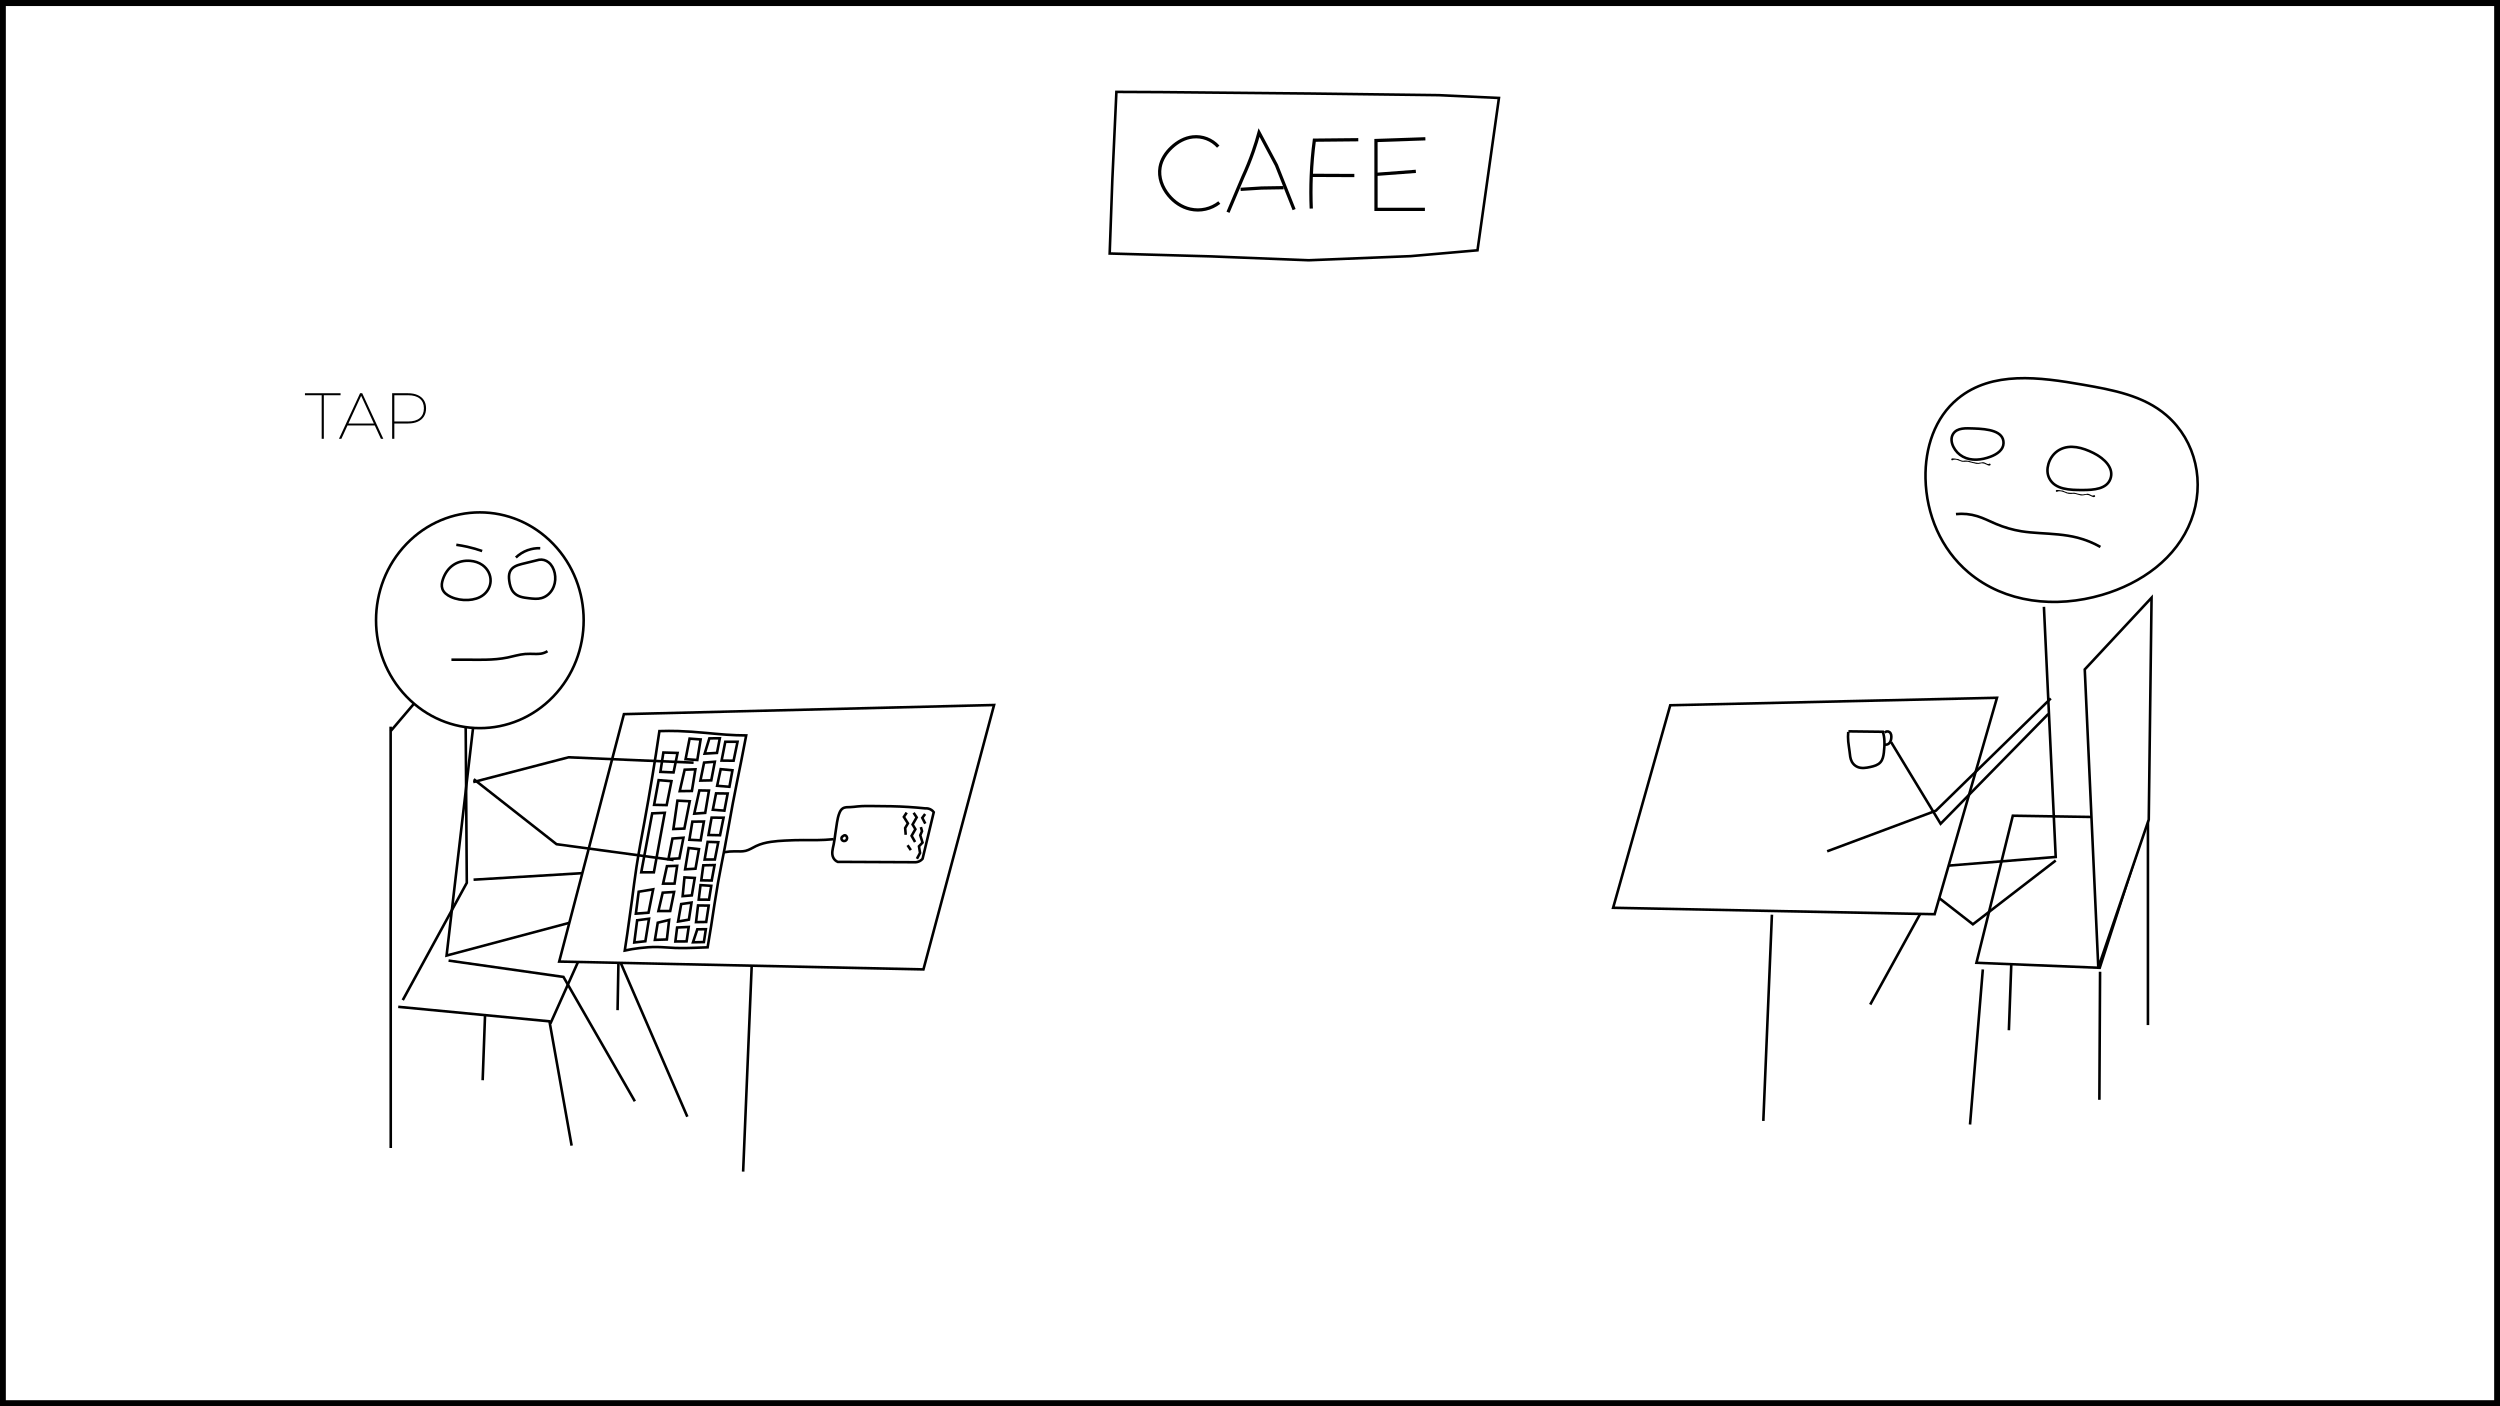 <?xml version="1.0" encoding="UTF-8"?>
<svg xmlns="http://www.w3.org/2000/svg" xmlns:xlink="http://www.w3.org/1999/xlink" width="1920" height="1080" viewBox="0 0 1920 1080">
<defs>
<g>
<g id="glyph-0-0">
<path d="M 13.047 0 L 13.047 -33.453 L 0.203 -33.453 L 0.203 -35 L 27.547 -35 L 27.547 -33.453 L 14.703 -33.453 L 14.703 0 Z M 13.047 0 "/>
</g>
<g id="glyph-0-1">
<path d="M 0.344 0 L 16.547 -35 L 18.203 -35 L 34.406 0 L 32.547 0 L 17 -33.844 L 17.75 -33.844 L 2.203 0 Z M 5.953 -10.25 L 6.594 -11.703 L 28 -11.703 L 28.656 -10.25 Z M 5.953 -10.25 "/>
</g>
<g id="glyph-0-2">
<path d="M 6.406 0 L 6.406 -35 L 18.547 -35 C 21.453 -35 23.945 -34.531 26.031 -33.594 C 28.113 -32.664 29.703 -31.344 30.797 -29.625 C 31.898 -27.906 32.453 -25.832 32.453 -23.406 C 32.453 -20.969 31.898 -18.879 30.797 -17.141 C 29.703 -15.41 28.113 -14.078 26.031 -13.141 C 23.945 -12.211 21.453 -11.75 18.547 -11.75 L 7.344 -11.75 L 8.094 -12.547 L 8.094 0 Z M 8.094 -12.547 L 7.344 -13.297 L 18.656 -13.297 C 22.582 -13.297 25.586 -14.176 27.672 -15.938 C 29.754 -17.707 30.797 -20.195 30.797 -23.406 C 30.797 -26.602 29.754 -29.078 27.672 -30.828 C 25.586 -32.578 22.582 -33.453 18.656 -33.453 L 7.344 -33.453 L 8.094 -34.25 Z M 8.094 -12.547 "/>
</g>
</g>
<clipPath id="clip-0">
<path clip-rule="nonzero" d="M 471 550 L 578 550 L 578 742 L 471 742 Z M 471 550 "/>
</clipPath>
<clipPath id="clip-1">
<path clip-rule="nonzero" d="M 542.188 744.645 L 577.398 563.488 L 506.641 549.734 L 471.426 730.891 Z M 542.188 744.645 "/>
</clipPath>
<clipPath id="clip-2">
<path clip-rule="nonzero" d="M 529 709 L 545 709 L 545 728 L 529 728 Z M 529 709 "/>
</clipPath>
<clipPath id="clip-3">
<path clip-rule="nonzero" d="M 541.805 727.867 L 544.902 711.941 L 532.75 709.578 L 529.656 725.504 Z M 541.805 727.867 "/>
</clipPath>
<clipPath id="clip-4">
<path clip-rule="nonzero" d="M 531 691 L 548 691 L 548 713 L 531 713 Z M 531 691 "/>
</clipPath>
<clipPath id="clip-5">
<path clip-rule="nonzero" d="M 543.633 712.207 L 547.203 693.844 L 534.758 691.426 L 531.188 709.789 Z M 543.633 712.207 "/>
</clipPath>
<clipPath id="clip-6">
<path clip-rule="nonzero" d="M 533 676 L 549 676 L 549 695 L 533 695 Z M 533 676 "/>
</clipPath>
<clipPath id="clip-7">
<path clip-rule="nonzero" d="M 545.82 694.914 L 548.98 678.668 L 536.57 676.258 L 533.414 692.504 Z M 545.82 694.914 "/>
</clipPath>
<clipPath id="clip-8">
<path clip-rule="nonzero" d="M 535 660 L 552 660 L 552 681 L 535 681 Z M 535 660 "/>
</clipPath>
<clipPath id="clip-9">
<path clip-rule="nonzero" d="M 547.871 680.129 L 551.281 662.59 L 538.895 660.184 L 535.484 677.723 Z M 547.871 680.129 "/>
</clipPath>
<clipPath id="clip-10">
<path clip-rule="nonzero" d="M 538 642 L 555 642 L 555 665 L 538 665 Z M 538 642 "/>
</clipPath>
<clipPath id="clip-11">
<path clip-rule="nonzero" d="M 550.309 664.156 L 554.02 645.062 L 542.141 642.754 L 538.43 661.848 Z M 550.309 664.156 "/>
</clipPath>
<clipPath id="clip-12">
<path clip-rule="nonzero" d="M 541 623 L 559 623 L 559 646 L 541 646 Z M 541 623 "/>
</clipPath>
<clipPath id="clip-13">
<path clip-rule="nonzero" d="M 554.344 645.496 L 558.098 626.191 L 545.273 623.695 L 541.52 643.004 Z M 554.344 645.496 "/>
</clipPath>
<clipPath id="clip-14">
<path clip-rule="nonzero" d="M 545 605 L 562 605 L 562 627 L 545 627 Z M 545 605 "/>
</clipPath>
<clipPath id="clip-15">
<path clip-rule="nonzero" d="M 557.715 626.051 L 561.289 607.668 L 548.652 605.211 L 545.082 623.594 Z M 557.715 626.051 "/>
</clipPath>
<clipPath id="clip-16">
<path clip-rule="nonzero" d="M 548 587 L 566 587 L 566 608 L 548 608 Z M 548 587 "/>
</clipPath>
<clipPath id="clip-17">
<path clip-rule="nonzero" d="M 561.566 607.758 L 565.027 589.949 L 551.832 587.387 L 548.371 605.191 Z M 561.566 607.758 "/>
</clipPath>
<clipPath id="clip-18">
<path clip-rule="nonzero" d="M 551 565 L 569 565 L 569 589 L 551 589 Z M 551 565 "/>
</clipPath>
<clipPath id="clip-19">
<path clip-rule="nonzero" d="M 564.832 588.438 L 568.82 567.91 L 555.793 565.379 L 551.801 585.906 Z M 564.832 588.438 "/>
</clipPath>
<clipPath id="clip-20">
<path clip-rule="nonzero" d="M 515 707 L 532 707 L 532 728 L 515 728 Z M 515 707 "/>
</clipPath>
<clipPath id="clip-21">
<path clip-rule="nonzero" d="M 528.547 727.219 L 531.863 710.168 L 518.84 707.637 L 515.527 724.688 Z M 528.547 727.219 "/>
</clipPath>
<clipPath id="clip-22">
<path clip-rule="nonzero" d="M 518 689 L 535 689 L 535 712 L 518 712 Z M 518 689 "/>
</clipPath>
<clipPath id="clip-23">
<path clip-rule="nonzero" d="M 530.031 711.984 L 534.043 691.34 L 522.141 689.023 L 518.129 709.672 Z M 530.031 711.984 "/>
</clipPath>
<clipPath id="clip-24">
<path clip-rule="nonzero" d="M 520 670 L 537 670 L 537 693 L 520 693 Z M 520 670 "/>
</clipPath>
<clipPath id="clip-25">
<path clip-rule="nonzero" d="M 532.512 692.16 L 536.312 672.613 L 524.242 670.266 L 520.441 689.812 Z M 532.512 692.16 "/>
</clipPath>
<clipPath id="clip-26">
<path clip-rule="nonzero" d="M 523 648 L 540 648 L 540 672 L 523 672 Z M 523 648 "/>
</clipPath>
<clipPath id="clip-27">
<path clip-rule="nonzero" d="M 535.316 671.723 L 539.43 650.57 L 527.406 648.234 L 523.297 669.387 Z M 535.316 671.723 "/>
</clipPath>
<clipPath id="clip-28">
<path clip-rule="nonzero" d="M 526 626 L 544 626 L 544 650 L 526 650 Z M 526 626 "/>
</clipPath>
<clipPath id="clip-29">
<path clip-rule="nonzero" d="M 539.449 649.066 L 543.309 629.207 L 530.508 626.719 L 526.648 646.578 Z M 539.449 649.066 "/>
</clipPath>
<clipPath id="clip-30">
<path clip-rule="nonzero" d="M 530 603 L 548 603 L 548 630 L 530 630 Z M 530 603 "/>
</clipPath>
<clipPath id="clip-31">
<path clip-rule="nonzero" d="M 542.723 629.102 L 547.312 605.504 L 535.355 603.18 L 530.77 626.777 Z M 542.723 629.102 "/>
</clipPath>
<clipPath id="clip-32">
<path clip-rule="nonzero" d="M 535 580 L 552 580 L 552 604 L 535 604 Z M 535 580 "/>
</clipPath>
<clipPath id="clip-33">
<path clip-rule="nonzero" d="M 547.457 603.637 L 551.441 583.137 L 539.496 580.812 L 535.508 601.316 Z M 547.457 603.637 "/>
</clipPath>
<clipPath id="clip-34">
<path clip-rule="nonzero" d="M 538 562 L 556 562 L 556 584 L 538 584 Z M 538 562 "/>
</clipPath>
<clipPath id="clip-35">
<path clip-rule="nonzero" d="M 551.719 583.203 L 555.219 565.195 L 542.145 562.656 L 538.645 580.664 Z M 551.719 583.203 "/>
</clipPath>
<clipPath id="clip-36">
<path clip-rule="nonzero" d="M 489 619 L 514 619 L 514 675 L 489 675 Z M 489 619 "/>
</clipPath>
<clipPath id="clip-37">
<path clip-rule="nonzero" d="M 503.383 674.277 L 513.445 622.512 L 499.777 619.855 L 489.715 671.621 Z M 503.383 674.277 "/>
</clipPath>
<clipPath id="clip-38">
<path clip-rule="nonzero" d="M 500 702 L 518 702 L 518 727 L 500 727 Z M 500 702 "/>
</clipPath>
<clipPath id="clip-39">
<path clip-rule="nonzero" d="M 513.355 726.129 L 517.531 704.652 L 504.375 702.098 L 500.199 723.57 Z M 513.355 726.129 "/>
</clipPath>
<clipPath id="clip-40">
<path clip-rule="nonzero" d="M 503 680 L 521 680 L 521 704 L 503 704 Z M 503 680 "/>
</clipPath>
<clipPath id="clip-41">
<path clip-rule="nonzero" d="M 516.066 703.992 L 520.113 683.156 L 507.277 680.664 L 503.23 701.496 Z M 516.066 703.992 "/>
</clipPath>
<clipPath id="clip-42">
<path clip-rule="nonzero" d="M 506 660 L 524 660 L 524 683 L 506 683 Z M 506 660 "/>
</clipPath>
<clipPath id="clip-43">
<path clip-rule="nonzero" d="M 519.309 682.852 L 523.113 663.27 L 510.641 660.844 L 506.836 680.426 Z M 519.309 682.852 "/>
</clipPath>
<clipPath id="clip-44">
<path clip-rule="nonzero" d="M 510 639 L 528 639 L 528 664 L 510 664 Z M 510 639 "/>
</clipPath>
<clipPath id="clip-45">
<path clip-rule="nonzero" d="M 522.93 663.906 L 527.281 641.52 L 515.32 639.191 L 510.969 661.578 Z M 522.93 663.906 "/>
</clipPath>
<clipPath id="clip-46">
<path clip-rule="nonzero" d="M 513 611 L 533 611 L 533 641 L 513 641 Z M 513 611 "/>
</clipPath>
<clipPath id="clip-47">
<path clip-rule="nonzero" d="M 526.812 640.852 L 532.102 613.645 L 518.93 611.086 L 513.641 638.289 Z M 526.812 640.852 "/>
</clipPath>
<clipPath id="clip-48">
<path clip-rule="nonzero" d="M 519 586 L 537 586 L 537 612 L 519 612 Z M 519 586 "/>
</clipPath>
<clipPath id="clip-49">
<path clip-rule="nonzero" d="M 532.57 611.926 L 537 589.137 L 524.031 586.617 L 519.602 609.406 Z M 532.57 611.926 "/>
</clipPath>
<clipPath id="clip-50">
<path clip-rule="nonzero" d="M 524 563 L 541 563 L 541 588 L 524 588 Z M 524 563 "/>
</clipPath>
<clipPath id="clip-51">
<path clip-rule="nonzero" d="M 536.91 587.207 L 540.973 566.309 L 528.227 563.832 L 524.164 584.73 Z M 536.91 587.207 "/>
</clipPath>
<clipPath id="clip-52">
<path clip-rule="nonzero" d="M 499 595 L 519 595 L 519 623 L 499 623 Z M 499 595 "/>
</clipPath>
<clipPath id="clip-53">
<path clip-rule="nonzero" d="M 513.344 622.484 L 518.051 598.266 L 504.477 595.625 L 499.766 619.844 Z M 513.344 622.484 "/>
</clipPath>
<clipPath id="clip-54">
<path clip-rule="nonzero" d="M 504 573 L 523 573 L 523 598 L 504 598 Z M 504 573 "/>
</clipPath>
<clipPath id="clip-55">
<path clip-rule="nonzero" d="M 518.719 597.227 L 522.742 576.523 L 508.223 573.703 L 504.199 594.402 Z M 518.719 597.227 "/>
</clipPath>
<clipPath id="clip-56">
<path clip-rule="nonzero" d="M 483 701 L 502 701 L 502 729 L 483 729 Z M 483 701 "/>
</clipPath>
<clipPath id="clip-57">
<path clip-rule="nonzero" d="M 496.691 728.059 L 501.414 703.766 L 488.336 701.223 L 483.613 725.52 Z M 496.691 728.059 "/>
</clipPath>
<clipPath id="clip-58">
<path clip-rule="nonzero" d="M 484 678 L 505 678 L 505 707 L 484 707 Z M 484 678 "/>
</clipPath>
<clipPath id="clip-59">
<path clip-rule="nonzero" d="M 499.18 706.094 L 504.062 680.98 L 489.723 678.191 L 484.84 703.309 Z M 499.18 706.094 "/>
</clipPath>
<clipPath id="clip-60">
<path clip-rule="nonzero" d="M 636 611 L 720 611 L 720 672 L 636 672 Z M 636 611 "/>
</clipPath>
<clipPath id="clip-61">
<path clip-rule="nonzero" d="M 714.164 671.41 L 719.602 619.66 L 641.723 611.473 L 636.281 663.227 Z M 714.164 671.41 "/>
</clipPath>
<clipPath id="clip-62">
<path clip-rule="nonzero" d="M 643 639 L 653 639 L 653 649 L 643 649 Z M 643 639 "/>
</clipPath>
<clipPath id="clip-63">
<path clip-rule="nonzero" d="M 652.105 648.371 L 652.992 639.93 L 644.723 639.059 L 643.832 647.504 Z M 652.105 648.371 "/>
</clipPath>
</defs>
<rect x="-192" y="-108" width="2304" height="1296" fill="rgb(100%, 100%, 100%)" fill-opacity="1"/>
<path fill="none" stroke-width="5" stroke-linecap="butt" stroke-linejoin="miter" stroke="rgb(0%, 0%, 0%)" stroke-opacity="1" stroke-miterlimit="4" d="M 0.001 0.001 L 1916.033 0.001 L 1916.033 1075.719 L 0.001 1075.719 Z M 0.001 0.001 " transform="matrix(1, 0, 0, 1, 1.983, 2.14)"/>
<path fill-rule="nonzero" fill="rgb(0%, 0%, 0%)" fill-opacity="1" d="M 1499.574 353.473 C 1499.27 353.535 1498.805 353.594 1498.633 353.121 C 1498.461 352.645 1498.699 352.172 1499.242 352.055 C 1499.789 351.938 1499.672 352.164 1500.926 352.133 C 1501.391 352.121 1501.387 353.039 1500.969 353.047 C 1499.969 353.07 1500.137 353.352 1499.574 353.473 Z M 1527.68 356.113 C 1528.07 356.012 1528.504 356.035 1528.711 356.48 C 1528.918 356.941 1528.758 357.34 1528.055 357.527 C 1527.359 357.711 1527.344 357.484 1526.395 357.215 C 1525.883 357.074 1526.32 356.238 1526.645 356.332 C 1527.434 356.562 1527.293 356.215 1527.68 356.113 Z M 1500.996 353.051 C 1500.648 353.055 1500.582 352.133 1501.035 352.125 C 1501.512 352.121 1502.52 352.395 1502.789 352.43 C 1503.059 352.461 1503.836 352.492 1504.062 352.57 C 1504.285 352.648 1505.215 353.328 1505.672 353.422 C 1506.125 353.512 1506.227 353.586 1506.523 353.66 C 1506.816 353.734 1507.281 353.855 1507.57 353.895 C 1507.863 353.934 1508.129 353.695 1508.52 353.754 C 1508.914 353.812 1509.129 353.711 1509.406 353.703 C 1509.855 353.695 1509.84 354.609 1509.434 354.621 C 1509.039 354.629 1508.766 354.699 1508.422 354.684 C 1508.078 354.668 1507.781 354.566 1507.438 354.641 C 1507.094 354.707 1506.43 354.496 1506.055 354.32 C 1505.68 354.145 1505.262 354.008 1504.961 353.926 C 1504.359 353.758 1503.078 353.141 1502.867 353.172 C 1502.652 353.203 1502.035 353.035 1501.809 353.016 C 1501.586 352.996 1501.461 353.039 1500.996 353.051 Z M 1518.004 355.359 C 1518.379 355.414 1518.363 356.34 1517.867 356.266 C 1517.371 356.191 1516.523 355.887 1516.27 355.84 C 1516.012 355.789 1514.98 355.57 1514.766 355.523 C 1514.547 355.473 1513.785 355.18 1513.301 355.148 C 1512.816 355.117 1512.398 354.848 1512.082 354.809 C 1511.684 354.762 1511.496 354.668 1511.211 354.605 C 1510.926 354.539 1510.477 354.691 1510.23 354.609 C 1509.988 354.523 1509.844 354.613 1509.488 354.621 C 1509.133 354.629 1509.105 353.715 1509.449 353.707 C 1509.797 353.699 1510.098 353.711 1510.445 353.746 C 1510.797 353.781 1511.23 353.844 1511.609 353.918 C 1511.949 353.988 1512.477 354.008 1512.836 354.16 C 1513.195 354.312 1513.73 354.457 1513.949 354.512 C 1514.223 354.582 1514.828 354.684 1515.074 354.793 C 1515.391 354.934 1515.965 354.992 1516.184 354.973 C 1516.41 354.953 1516.52 355.102 1516.957 355.191 C 1517.215 355.246 1517.629 355.301 1518.004 355.359 Z M 1518.121 355.375 C 1518.555 355.434 1519.266 355.547 1519.441 355.527 C 1519.617 355.512 1520.203 355.34 1520.5 355.301 C 1520.797 355.262 1520.906 355.305 1521.414 355.23 C 1522.047 355.141 1522.469 355.043 1522.5 355.031 C 1522.594 354.996 1522.93 354.891 1523.387 355.008 C 1524.004 355.168 1524.188 355.188 1524.426 355.328 C 1524.812 355.613 1524.887 355.547 1525.184 355.715 C 1525.48 355.887 1525.684 355.941 1525.891 356.094 C 1526.121 356.262 1526.348 356.227 1526.559 356.301 C 1526.902 356.41 1526.668 357.305 1526.266 357.176 C 1526.023 357.094 1525.852 356.918 1525.613 356.809 C 1525.379 356.703 1525.164 356.617 1524.914 356.535 C 1524.668 356.453 1524.23 356.168 1523.863 356.051 C 1523.496 355.934 1522.93 355.871 1522.52 355.855 C 1522.105 355.848 1521.812 355.668 1520.895 356.004 C 1520.602 356.113 1519.965 356.191 1519.703 356.227 C 1519.242 356.285 1518.328 356.328 1517.949 356.273 C 1517.5 356.211 1517.688 355.316 1518.121 355.375 Z M 1518.121 355.375 "/>
<path fill="none" stroke-width="2" stroke-linecap="butt" stroke-linejoin="miter" stroke="rgb(0%, 0%, 0%)" stroke-opacity="1" stroke-miterlimit="4" d="M 121.016 5.04 C 87.512 -0.835 51.18 -5.725 25 15.614 C 6.981 30.306 -0.476 53.712 0.024 77.06 C 0.614 104.712 11.895 131.294 32.981 149.142 C 61.09 172.935 100.137 176.837 135.684 166.407 C 165.864 157.552 192.875 138.38 204.028 109.142 C 214.875 80.704 207.997 48.31 185.075 28.525 C 167.489 13.341 143.848 9.048 121.016 5.04 Z M 121.016 5.04 " transform="matrix(1, 0, 0, 1, 1478.773, 290.432)"/>
<path fill="none" stroke-width="2" stroke-linecap="butt" stroke-linejoin="miter" stroke="rgb(0%, 0%, 0%)" stroke-opacity="1" stroke-miterlimit="4" d="M 17.261 0.13 C 11.152 -0.065 4.253 -0.682 1.14 4.408 C -0.661 7.353 -0.141 11.025 1.398 14.158 C 2.991 17.404 5.558 20.076 8.745 21.783 C 15.253 25.271 22.991 24.38 29.941 21.783 C 34.988 19.896 39.823 16.564 39.925 11.376 C 40.101 2.04 28.081 0.478 17.261 0.13 Z M 17.261 0.13 " transform="matrix(1, 0, 0, 1, 1498.782, 328.956)"/>
<path fill="none" stroke-width="2" stroke-linecap="butt" stroke-linejoin="miter" stroke="rgb(0%, 0%, 0%)" stroke-opacity="1" stroke-miterlimit="4" d="M 35.354 4.752 C 26.983 0.569 17.354 -2.166 9.252 2.272 C 5.069 4.565 2.111 8.541 0.756 13.116 C -0.346 16.83 -0.338 20.85 1.447 24.28 C 5.924 32.881 17.072 33.182 27.069 33.178 C 35.752 33.174 45.428 32.412 48.311 24.682 C 51.361 16.518 43.944 9.045 35.354 4.752 Z M 35.354 4.752 " transform="matrix(1, 0, 0, 1, 1572.451, 343.166)"/>
<path fill="none" stroke-width="2" stroke-linecap="butt" stroke-linejoin="miter" stroke="rgb(0%, 0%, 0%)" stroke-opacity="1" stroke-miterlimit="4" d="M -0 0.216 C 5.527 -0.35 11.109 0.197 16.418 1.83 C 21.336 3.338 25.914 5.748 30.656 7.744 C 36.937 10.396 43.507 12.322 50.242 13.412 C 54.769 14.142 59.347 14.49 63.929 14.791 C 73.769 15.431 83.679 15.861 93.242 18.302 C 99.429 19.88 105.379 22.283 110.925 25.443 " transform="matrix(1, 0, 0, 1, 1502.184, 394.608)"/>
<path fill="none" stroke-width="2" stroke-linecap="butt" stroke-linejoin="miter" stroke="rgb(0%, 0%, 0%)" stroke-opacity="1" stroke-miterlimit="4" d="M 133.407 -0.001 L 142.462 192.108 L 58.747 198.874 L 0.001 305.471 " transform="matrix(1, 0, 0, 1, 1436.323, 466.037)"/>
<path fill="none" stroke-width="2" stroke-linecap="butt" stroke-linejoin="miter" stroke="rgb(0%, 0%, 0%)" stroke-opacity="1" stroke-miterlimit="4" d="M 121.273 -0.002 L 57.667 48.998 L -0 4.123 " transform="matrix(1, 0, 0, 1, 1457.52, 660.877)"/>
<path fill-rule="nonzero" fill="rgb(100%, 100%, 100%)" fill-opacity="1" stroke-width="2" stroke-linecap="butt" stroke-linejoin="miter" stroke="rgb(0%, 0%, 0%)" stroke-opacity="1" stroke-miterlimit="4" d="M 0.002 161.285 L 43.877 5.743 L 294.803 0 L 246.912 166.215 Z M 0.002 161.285 " transform="matrix(1, 0, 0, 1, 1238.877, 535.89)"/>
<path fill="none" stroke-width="2" stroke-linecap="butt" stroke-linejoin="miter" stroke="rgb(0%, 0%, 0%)" stroke-opacity="1" stroke-miterlimit="4" d="M 171.738 0.001 L 83.461 86.255 L -0 117.411 " transform="matrix(1, 0, 0, 1, 1403.262, 536.389)"/>
<path fill="none" stroke-width="2" stroke-linecap="butt" stroke-linejoin="miter" stroke="rgb(0%, 0%, 0%)" stroke-opacity="1" stroke-miterlimit="4" d="M 120.765 -0.001 L 38.031 84.346 L -0.001 21.643 " transform="matrix(1, 0, 0, 1, 1452.36, 548.298)"/>
<path fill="none" stroke-width="2" stroke-linecap="butt" stroke-linejoin="miter" stroke="rgb(0%, 0%, 0%)" stroke-opacity="1" stroke-miterlimit="4" d="M 0.166 0.473 C -0.06 2.914 -0.06 5.375 0.166 7.817 C 0.397 10.321 0.869 12.797 1.166 15.293 C 1.491 18.043 1.627 20.887 2.944 23.332 C 3.916 25.141 5.467 26.575 7.358 27.367 C 10.444 28.653 13.869 28.078 17.131 27.367 C 20.006 26.735 22.975 25.938 24.924 23.723 C 26.686 21.715 27.194 18.992 27.518 16.344 C 27.885 13.336 28.08 10.305 27.94 7.274 C 27.885 6.098 27.784 4.922 27.588 3.762 C 27.491 3.18 27.369 2.602 27.229 2.032 L 26.744 0.328 L 0.303 0 " transform="matrix(1, 0, 0, 1, 1419.279, 561.679)"/>
<path fill="none" stroke-width="2" stroke-linecap="butt" stroke-linejoin="miter" stroke="rgb(0%, 0%, 0%)" stroke-opacity="1" stroke-miterlimit="4" d="M 0.144 0.948 C 1.089 -0.122 2.687 -0.31 3.859 0.507 C 5.237 1.468 5.437 3.312 5.265 5.019 C 5.101 6.64 4.655 8.288 3.402 9.323 C 2.456 10.105 1.191 10.39 -0.001 10.081 " transform="matrix(1, 0, 0, 1, 1447.243, 561.724)"/>
<path fill-rule="nonzero" fill="rgb(0%, 0%, 0%)" fill-opacity="1" d="M 1579.828 377.699 C 1579.52 377.75 1579.059 377.785 1578.906 377.305 C 1578.758 376.82 1579.02 376.363 1579.559 376.27 C 1580.098 376.18 1579.977 376.414 1581.215 376.395 C 1581.672 376.391 1581.664 377.309 1581.242 377.312 C 1580.238 377.324 1580.402 377.602 1579.828 377.699 Z M 1607.965 380.324 C 1608.355 380.223 1608.789 380.246 1608.992 380.691 C 1609.203 381.152 1609.039 381.551 1608.344 381.738 C 1607.645 381.922 1607.629 381.695 1606.68 381.426 C 1606.168 381.285 1606.602 380.449 1606.93 380.543 C 1607.719 380.773 1607.578 380.426 1607.965 380.324 Z M 1581.273 377.312 C 1580.926 377.316 1580.875 376.391 1581.32 376.391 C 1581.789 376.387 1582.789 376.652 1583.055 376.676 C 1583.32 376.703 1584.086 376.699 1584.312 376.766 C 1584.543 376.836 1585.508 377.465 1585.977 377.566 C 1586.441 377.668 1586.547 377.754 1586.848 377.863 C 1587.148 377.973 1587.609 378.184 1587.891 378.285 C 1588.18 378.383 1588.492 378.215 1588.855 378.348 C 1589.223 378.48 1589.445 378.41 1589.703 378.43 C 1590.121 378.465 1590.078 379.379 1589.637 379.344 C 1589.215 379.312 1588.922 379.328 1588.574 379.238 C 1588.227 379.152 1587.957 378.984 1587.609 378.984 C 1587.258 378.984 1586.676 378.676 1586.324 378.48 C 1585.977 378.285 1585.566 378.152 1585.27 378.078 C 1584.676 377.93 1583.363 377.379 1583.152 377.418 C 1582.938 377.457 1582.316 377.297 1582.09 377.281 C 1581.863 377.262 1581.738 377.309 1581.273 377.312 Z M 1598.285 379.59 C 1598.66 379.637 1598.66 380.562 1598.164 380.496 C 1597.668 380.43 1596.812 380.133 1596.555 380.082 C 1596.297 380.031 1595.254 379.781 1595.039 379.719 C 1594.824 379.656 1594.09 379.328 1593.637 379.336 C 1593.188 379.348 1592.77 379.184 1592.457 379.227 C 1592.07 379.277 1591.859 379.238 1591.551 379.234 C 1591.246 379.23 1590.773 379.434 1590.504 379.359 C 1590.234 379.285 1590.086 379.379 1589.699 379.352 C 1589.316 379.324 1589.422 378.414 1589.742 378.438 C 1590.066 378.461 1590.344 378.477 1590.676 378.488 C 1591.008 378.5 1591.418 378.496 1591.789 378.48 C 1592.125 378.465 1592.641 378.344 1593.047 378.422 C 1593.449 378.5 1594.031 378.621 1594.262 378.68 C 1594.547 378.75 1595.148 378.883 1595.387 379.008 C 1595.691 379.164 1596.262 379.234 1596.48 379.215 C 1596.699 379.199 1596.809 379.348 1597.242 379.434 C 1597.5 379.488 1597.91 379.539 1598.285 379.59 Z M 1598.402 379.602 C 1598.836 379.652 1599.551 379.754 1599.727 379.734 C 1599.906 379.715 1600.496 379.543 1600.789 379.5 C 1601.086 379.461 1601.199 379.504 1601.703 379.434 C 1602.336 379.348 1602.762 379.25 1602.789 379.238 C 1602.883 379.203 1603.219 379.098 1603.676 379.219 C 1604.289 379.379 1604.477 379.398 1604.711 379.543 C 1605.098 379.824 1605.172 379.762 1605.469 379.93 C 1605.77 380.098 1605.969 380.156 1606.18 380.305 C 1606.406 380.473 1606.633 380.438 1606.844 380.512 C 1607.188 380.621 1606.953 381.516 1606.551 381.387 C 1606.309 381.309 1606.137 381.129 1605.902 381.023 C 1605.664 380.914 1605.449 380.828 1605.203 380.746 C 1604.953 380.668 1604.516 380.383 1604.152 380.262 C 1603.785 380.145 1603.215 380.078 1602.805 380.066 C 1602.391 380.055 1602.102 379.867 1601.188 380.203 C 1600.891 380.312 1600.258 380.395 1599.996 380.43 C 1599.539 380.492 1598.629 380.555 1598.25 380.508 C 1597.797 380.449 1597.973 379.551 1598.402 379.602 Z M 1598.402 379.602 "/>
<path fill="none" stroke-width="2" stroke-linecap="butt" stroke-linejoin="miter" stroke="rgb(0%, 0%, 0%)" stroke-opacity="1" stroke-miterlimit="4" d="M 6.598 0.001 L 0 158.383 " transform="matrix(1, 0, 0, 1, 1354.234, 702.495)"/>
<path fill="none" stroke-width="2" stroke-linecap="butt" stroke-linejoin="miter" stroke="rgb(0%, 0%, 0%)" stroke-opacity="1" stroke-miterlimit="4" d="M 27.936 -0 L -0.002 112.961 L 94.698 116.812 L 131.842 1.672 Z M 27.936 -0 " transform="matrix(1, 0, 0, 1, 1517.904, 626.465)"/>
<path fill="none" stroke-width="2" stroke-linecap="butt" stroke-linejoin="miter" stroke="rgb(0%, 0%, 0%)" stroke-opacity="1" stroke-miterlimit="4" d="M 9.837 -0.001 L 0.001 119.104 " transform="matrix(1, 0, 0, 1, 1512.979, 744.517)"/>
<path fill="none" stroke-width="2" stroke-linecap="butt" stroke-linejoin="miter" stroke="rgb(0%, 0%, 0%)" stroke-opacity="1" stroke-miterlimit="4" d="M 0.523 0 L -0.001 98.332 " transform="matrix(1, 0, 0, 1, 1612.321, 746.312)"/>
<path fill="none" stroke-width="2" stroke-linecap="butt" stroke-linejoin="miter" stroke="rgb(0%, 0%, 0%)" stroke-opacity="1" stroke-miterlimit="4" d="M 3.328 158.434 L -0.001 -0 " transform="matrix(1, 0.021, -0.021, 1, 1649.618, 628.742)"/>
<path fill-rule="nonzero" fill="rgb(100%, 100%, 100%)" fill-opacity="1" stroke-width="2" stroke-linecap="butt" stroke-linejoin="miter" stroke="rgb(0%, 0%, 0%)" stroke-opacity="1" stroke-miterlimit="4" d="M 10.403 284.126 L 0.001 55.076 L 51.306 0.001 L 49.153 170.408 Z M 10.403 284.126 " transform="matrix(1, 0, 0, 1, 1601.089, 459.042)"/>
<path fill="none" stroke-width="2" stroke-linecap="butt" stroke-linejoin="miter" stroke="rgb(0%, 0%, 0%)" stroke-opacity="1" stroke-miterlimit="4" d="M 20.831 -0.001 L -0.001 179.015 L 117.706 147.613 L 184.901 302.781 " transform="matrix(1, 0, 0, 1, 342.97, 554.848)"/>
<path fill="none" stroke-width="2" stroke-linecap="butt" stroke-linejoin="miter" stroke="rgb(0%, 0%, 0%)" stroke-opacity="1" stroke-miterlimit="4" d="M -0.002 0.001 L 88.229 12.547 L 143.065 108.063 " transform="matrix(1, 0, 0, 1, 344.502, 737.73)"/>
<path fill="none" stroke-width="2" stroke-linecap="butt" stroke-linejoin="miter" stroke="rgb(0%, 0%, 0%)" stroke-opacity="1" stroke-miterlimit="4" d="M 6.387 0.001 L -0.001 323.497 " transform="matrix(1, -0.02, 0.02, 1, 293.626, 558.184)"/>
<path fill="none" stroke-width="2" stroke-linecap="butt" stroke-linejoin="miter" stroke="rgb(0%, 0%, 0%)" stroke-opacity="1" stroke-miterlimit="4" d="M -0 -0.001 L 116.156 11.147 L 133.175 106.612 " transform="matrix(1, 0, 0, 1, 305.836, 773.236)"/>
<path fill="none" stroke-width="2" stroke-linecap="butt" stroke-linejoin="miter" stroke="rgb(0%, 0%, 0%)" stroke-opacity="1" stroke-miterlimit="4" d="M 0.001 217.166 L 49.173 127.084 L 48.263 -0.002 " transform="matrix(1, 0, 0, 1, 309.327, 550.912)"/>
<path fill="none" stroke-width="2" stroke-linecap="butt" stroke-linejoin="miter" stroke="rgb(0%, 0%, 0%)" stroke-opacity="1" stroke-miterlimit="4" d="M 0.002 6.694 L 111.545 -0.001 L 59.025 117.175 " transform="matrix(1, 0, 0, 1, 363.694, 668.903)"/>
<path fill="none" stroke-width="2" stroke-linecap="butt" stroke-linejoin="miter" stroke="rgb(0%, 0%, 0%)" stroke-opacity="1" stroke-miterlimit="4" d="M 0 50.789 L 1.86 -0 " transform="matrix(1, 0, 0, 1, 370.683, 778.824)"/>
<path fill="none" stroke-width="2" stroke-linecap="butt" stroke-linejoin="miter" stroke="rgb(0%, 0%, 0%)" stroke-opacity="1" stroke-miterlimit="4" d="M 1.771 0.002 L 0.002 98.674 " transform="matrix(1, 0, 0, 1, 474.295, 677.135)"/>
<path fill-rule="nonzero" fill="rgb(100%, 100%, 100%)" fill-opacity="1" stroke-width="2" stroke-linecap="butt" stroke-linejoin="miter" stroke="rgb(0%, 0%, 0%)" stroke-opacity="1" stroke-miterlimit="4" d="M -0 197.037 L 49.711 7.017 L 333.984 0.002 L 279.73 203.056 Z M -0 197.037 " transform="matrix(1, 0, 0, 1, 429.465, 541.444)"/>
<path fill="none" stroke-width="2" stroke-linecap="butt" stroke-linejoin="miter" stroke="rgb(0%, 0%, 0%)" stroke-opacity="1" stroke-miterlimit="4" d="M 0.001 0.001 L 63.583 49.911 L 153.489 62.099 " transform="matrix(1, 0, 0, 1, 363.827, 598.432)"/>
<path fill="none" stroke-width="2" stroke-linecap="butt" stroke-linejoin="miter" stroke="rgb(0%, 0%, 0%)" stroke-opacity="1" stroke-miterlimit="4" d="M -0 19.042 L 73.195 -0.001 L 169.242 4.116 " transform="matrix(1, 0, 0, 1, 363.438, 581.603)"/>
<path fill="none" stroke-width="2" stroke-linecap="butt" stroke-linejoin="miter" stroke="rgb(0%, 0%, 0%)" stroke-opacity="1" stroke-miterlimit="4" d="M -0.001 28.878 L 24.57 -0.001 " transform="matrix(1, 0, 0, 1, 300.075, 532.564)"/>
<path fill-rule="nonzero" fill="rgb(100%, 100%, 100%)" fill-opacity="1" stroke-width="2" stroke-linecap="butt" stroke-linejoin="miter" stroke="rgb(0%, 0%, 0%)" stroke-opacity="1" stroke-miterlimit="4" d="M 136.105 24.267 C 167.242 56.623 167.242 109.08 136.105 141.435 C 104.968 173.791 54.488 173.791 23.351 141.435 C -7.786 109.08 -7.786 56.623 23.351 24.267 C 54.488 -8.088 104.968 -8.088 136.105 24.267 Z M 136.105 24.267 " transform="matrix(-1, 0, 0, 1, 448.257, 393.506)"/>
<path fill="none" stroke-width="2" stroke-linecap="butt" stroke-linejoin="miter" stroke="rgb(0%, 0%, 0%)" stroke-opacity="1" stroke-miterlimit="4" d="M -0 -0.001 C 1.515 0.96 3.207 1.605 4.976 1.898 C 6.457 2.144 7.961 2.14 9.457 2.113 C 12.027 2.062 14.601 1.945 17.164 2.156 C 21.73 2.531 26.129 3.933 30.613 4.859 C 36.16 5.999 41.82 6.406 47.48 6.539 C 51.961 6.64 56.441 6.57 60.926 6.539 C 65.211 6.503 69.496 6.503 73.781 6.539 " transform="matrix(-1, 0, 0, 1, 420.469, 500.114)"/>
<path fill="none" stroke-width="2" stroke-linecap="butt" stroke-linejoin="miter" stroke="rgb(0%, 0%, 0%)" stroke-opacity="1" stroke-miterlimit="4" d="M 12.448 0.124 C 9.859 -0.313 7.226 0.413 5.077 2.152 C 2.699 4.077 1.132 7.05 0.425 10.327 C -0.317 13.777 -0.091 17.421 1.163 20.66 C 2.909 25.171 6.409 28.402 10.538 29.558 C 13.718 30.452 17.011 30.038 20.257 29.671 C 24.585 29.175 29.167 28.589 32.175 24.921 C 34.097 22.577 34.949 19.386 35.359 16.179 C 35.652 13.894 35.726 11.515 34.859 9.437 C 33.257 5.589 29.406 4.316 25.792 3.39 C 21.351 2.257 16.906 1.167 12.448 0.124 Z M 12.448 0.124 " transform="matrix(-1, 0, 0, 1, 426.449, 429.778)"/>
<path fill="none" stroke-width="2" stroke-linecap="butt" stroke-linejoin="miter" stroke="rgb(0%, 0%, 0%)" stroke-opacity="1" stroke-miterlimit="4" d="M 28.388 3.09 C 24.626 0.629 20.099 -0.293 15.618 0.079 C 12.271 0.356 8.993 1.356 6.255 3.313 C 2.255 6.176 -0.19 10.782 0.013 15.692 C 0.181 19.797 2.212 23.586 5.427 26.157 C 8.736 28.801 12.943 29.907 17.169 30.145 C 21.783 30.403 26.411 29.661 30.607 27.723 C 33.411 26.426 36.029 24.516 37.044 21.61 C 37.88 19.215 37.427 16.629 36.615 14.223 C 35.095 9.727 32.361 5.684 28.388 3.09 Z M 28.388 3.09 " transform="matrix(-1, 0, 0, 1, 376.779, 430.644)"/>
<path fill="none" stroke-width="2" stroke-linecap="butt" stroke-linejoin="miter" stroke="rgb(0%, 0%, 0%)" stroke-opacity="1" stroke-miterlimit="4" d="M 0.002 0.001 C 3.314 -0.116 6.623 0.408 9.736 1.544 C 13.092 2.771 16.15 4.681 18.724 7.154 " transform="matrix(-1, 0, 0, 1, 414.912, 421.018)"/>
<path fill="none" stroke-width="2" stroke-linecap="butt" stroke-linejoin="miter" stroke="rgb(0%, 0%, 0%)" stroke-opacity="1" stroke-miterlimit="4" d="M -0.002 4.789 C 3.705 3.485 7.51 2.395 11.389 1.527 C 14.178 0.902 17.002 0.391 19.85 0 " transform="matrix(-1, 0, 0, 1, 370.291, 418.402)"/>
<g clip-path="url(#clip-0)">
<g clip-path="url(#clip-1)">
<path fill="none" stroke-width="2" stroke-linecap="butt" stroke-linejoin="miter" stroke="rgb(0%, 0%, 0%)" stroke-opacity="1" stroke-miterlimit="4" d="M -0.002 61.972 C 1.463 58.492 2.772 54.97 3.932 51.419 C 5.349 47.075 6.541 42.682 7.345 38.242 C 8.207 33.499 8.623 28.718 9.366 23.955 C 10.133 19.027 11.255 14.132 12.379 9.252 C 13.092 6.156 13.808 3.068 14.54 -0.001 C 20.044 0.117 25.548 0.276 31.053 0.475 C 42.247 0.884 53.439 1.467 64.634 1.646 C 73.914 1.79 83.196 1.657 92.476 1.694 C 103.871 1.744 115.26 2.052 126.652 2.121 C 137.645 2.189 148.642 2.038 159.636 1.982 C 166.375 1.947 173.119 1.953 179.86 1.994 C 178.902 7.128 178.109 12.274 177.477 17.428 C 176.813 22.811 176.327 28.196 175.776 33.588 C 175.094 40.312 174.302 47.05 173.213 53.759 C 172.436 58.534 171.503 63.291 170.419 68.031 C 146.79 66.92 123.157 66.245 99.514 66.003 C 87.859 65.883 76.198 65.868 64.554 65.396 C 56.07 65.052 47.601 64.46 39.132 63.936 C 30.461 63.401 21.79 62.933 13.105 62.53 C 8.744 62.327 4.374 62.142 -0.002 61.972 Z M -0.002 61.972 " transform="matrix(0.191, -0.982, -0.982, -0.191, 540.681, 741.823)"/>
</g>
</g>
<g clip-path="url(#clip-2)">
<g clip-path="url(#clip-3)">
<path fill="none" stroke-width="2" stroke-linecap="butt" stroke-linejoin="miter" stroke="rgb(0%, 0%, 0%)" stroke-opacity="1" stroke-miterlimit="4" d="M -0 8.173 L 1.771 0.001 L 11.731 0.393 L 10.421 6.824 Z M -0 8.173 " transform="matrix(0.191, -0.982, -0.982, -0.191, 540.245, 725.243)"/>
</g>
</g>
<g clip-path="url(#clip-4)">
<g clip-path="url(#clip-5)">
<path fill="none" stroke-width="2" stroke-linecap="butt" stroke-linejoin="miter" stroke="rgb(0%, 0%, 0%)" stroke-opacity="1" stroke-miterlimit="4" d="M 0.001 7.641 L 1.602 -0.002 L 14.308 0.51 L 12.855 8.58 Z M 0.001 7.641 " transform="matrix(0.191, -0.982, -0.982, -0.191, 542.059, 709.646)"/>
</g>
</g>
<g clip-path="url(#clip-6)">
<g clip-path="url(#clip-7)">
<path fill="none" stroke-width="2" stroke-linecap="butt" stroke-linejoin="miter" stroke="rgb(0%, 0%, 0%)" stroke-opacity="1" stroke-miterlimit="4" d="M 0.001 7.776 L 1.449 -0.001 L 12.23 0.34 L 11.175 8.551 Z M 0.001 7.776 " transform="matrix(0.191, -0.982, -0.982, -0.191, 544.25, 692.379)"/>
</g>
</g>
<g clip-path="url(#clip-8)">
<g clip-path="url(#clip-9)">
<path fill="none" stroke-width="2" stroke-linecap="butt" stroke-linejoin="miter" stroke="rgb(0%, 0%, 0%)" stroke-opacity="1" stroke-miterlimit="4" d="M -0.001 7.879 L 1.387 -0.001 L 13.449 0.103 L 11.61 8.56 Z M -0.001 7.879 " transform="matrix(0.191, -0.982, -0.982, -0.191, 546.316, 677.608)"/>
</g>
</g>
<g clip-path="url(#clip-10)">
<g clip-path="url(#clip-11)">
<path fill="none" stroke-width="2" stroke-linecap="butt" stroke-linejoin="miter" stroke="rgb(0%, 0%, 0%)" stroke-opacity="1" stroke-miterlimit="4" d="M 0.001 7.745 L 1.533 0.048 L 15.064 0 L 13.761 8.076 Z M 0.001 7.745 " transform="matrix(0.191, -0.982, -0.982, -0.191, 548.762, 661.604)"/>
</g>
</g>
<g clip-path="url(#clip-12)">
<g clip-path="url(#clip-13)">
<path fill="none" stroke-width="2" stroke-linecap="butt" stroke-linejoin="miter" stroke="rgb(0%, 0%, 0%)" stroke-opacity="1" stroke-miterlimit="4" d="M -0.002 8.832 L 1.523 0.087 L 15.269 0.001 L 13.526 9.046 Z M -0.002 8.832 " transform="matrix(0.191, -0.982, -0.982, -0.191, 552.791, 642.969)"/>
</g>
</g>
<g clip-path="url(#clip-14)">
<g clip-path="url(#clip-15)">
<path fill="none" stroke-width="2" stroke-linecap="butt" stroke-linejoin="miter" stroke="rgb(0%, 0%, 0%)" stroke-opacity="1" stroke-miterlimit="4" d="M -0.001 8.864 L 1.014 0 L 14.41 0.053 L 12.832 8.827 Z M -0.001 8.864 " transform="matrix(0.191, -0.982, -0.982, -0.191, 556.154, 623.585)"/>
</g>
</g>
<g clip-path="url(#clip-16)">
<g clip-path="url(#clip-17)">
<path fill="none" stroke-width="2" stroke-linecap="butt" stroke-linejoin="miter" stroke="rgb(0%, 0%, 0%)" stroke-opacity="1" stroke-miterlimit="4" d="M 0.001 9.41 L 1.057 0.001 L 13.919 0.141 L 13.061 9.163 Z M 0.001 9.41 " transform="matrix(0.191, -0.982, -0.982, -0.191, 559.998, 605.292)"/>
</g>
</g>
<g clip-path="url(#clip-18)">
<g clip-path="url(#clip-19)">
<path fill="none" stroke-width="2" stroke-linecap="butt" stroke-linejoin="miter" stroke="rgb(0%, 0%, 0%)" stroke-opacity="1" stroke-miterlimit="4" d="M 0 9.254 L 1.65 0.191 L 16.498 0.001 L 14.736 9.229 Z M 0 9.254 " transform="matrix(0.191, -0.982, -0.982, -0.191, 563.271, 585.895)"/>
</g>
</g>
<g clip-path="url(#clip-20)">
<g clip-path="url(#clip-21)">
<path fill="none" stroke-width="2" stroke-linecap="butt" stroke-linejoin="miter" stroke="rgb(0%, 0%, 0%)" stroke-opacity="1" stroke-miterlimit="4" d="M 0.001 8.441 L 1.71 -0.001 L 12.899 0.514 L 10.763 9.172 Z M 0.001 8.441 " transform="matrix(0.191, -0.982, -0.982, -0.191, 526.969, 724.663)"/>
</g>
</g>
<g clip-path="url(#clip-22)">
<g clip-path="url(#clip-23)">
<path fill="none" stroke-width="2" stroke-linecap="butt" stroke-linejoin="miter" stroke="rgb(0%, 0%, 0%)" stroke-opacity="1" stroke-miterlimit="4" d="M -0.001 7.873 L 2.974 -0.001 L 16.21 0.531 L 13.591 8.088 Z M -0.001 7.873 " transform="matrix(0.191, -0.982, -0.982, -0.191, 528.506, 709.205)"/>
</g>
</g>
<g clip-path="url(#clip-24)">
<g clip-path="url(#clip-25)">
<path fill="none" stroke-width="2" stroke-linecap="butt" stroke-linejoin="miter" stroke="rgb(0%, 0%, 0%)" stroke-opacity="1" stroke-miterlimit="4" d="M -0 6.821 L 1.903 0.001 L 15.482 0.34 L 14.398 8.191 Z M -0 6.821 " transform="matrix(0.191, -0.982, -0.982, -0.191, 530.966, 689.532)"/>
</g>
</g>
<g clip-path="url(#clip-26)">
<g clip-path="url(#clip-27)">
<path fill="none" stroke-width="2" stroke-linecap="butt" stroke-linejoin="miter" stroke="rgb(0%, 0%, 0%)" stroke-opacity="1" stroke-miterlimit="4" d="M -0.001 7.746 L 1.974 -0 L 17.19 0.251 L 16.571 8.209 Z M -0.001 7.746 " transform="matrix(0.191, -0.982, -0.982, -0.191, 533.775, 669.102)"/>
</g>
</g>
<g clip-path="url(#clip-28)">
<g clip-path="url(#clip-29)">
<path fill="none" stroke-width="2" stroke-linecap="butt" stroke-linejoin="miter" stroke="rgb(0%, 0%, 0%)" stroke-opacity="1" stroke-miterlimit="4" d="M 0.002 8.586 L 1.221 0.001 L 15.863 0.316 L 14.076 8.998 Z M 0.002 8.586 " transform="matrix(0.191, -0.982, -0.982, -0.191, 537.878, 646.573)"/>
</g>
</g>
<g clip-path="url(#clip-30)">
<g clip-path="url(#clip-31)">
<path fill="none" stroke-width="2" stroke-linecap="butt" stroke-linejoin="miter" stroke="rgb(0%, 0%, 0%)" stroke-opacity="1" stroke-miterlimit="4" d="M 0.001 8.13 L 2.198 0.002 L 19.538 0.439 L 18.258 7.7 Z M 0.001 8.13 " transform="matrix(0.191, -0.982, -0.982, -0.191, 541.184, 626.443)"/>
</g>
</g>
<g clip-path="url(#clip-32)">
<g clip-path="url(#clip-33)">
<path fill="none" stroke-width="2" stroke-linecap="butt" stroke-linejoin="miter" stroke="rgb(0%, 0%, 0%)" stroke-opacity="1" stroke-miterlimit="4" d="M 0.001 8.156 L 1.77 0 L 16.329 0.048 L 14.115 8.019 Z M 0.001 8.156 " transform="matrix(0.191, -0.982, -0.982, -0.191, 545.92, 601.054)"/>
</g>
</g>
<g clip-path="url(#clip-34)">
<g clip-path="url(#clip-35)">
<path fill="none" stroke-width="2" stroke-linecap="butt" stroke-linejoin="miter" stroke="rgb(0%, 0%, 0%)" stroke-opacity="1" stroke-miterlimit="4" d="M -0.001 9.172 L 2.354 0.004 L 13.792 -0.001 L 12.188 7.881 Z M -0.001 9.172 " transform="matrix(0.191, -0.982, -0.982, -0.191, 550.199, 580.538)"/>
</g>
</g>
<g clip-path="url(#clip-36)">
<g clip-path="url(#clip-37)">
<path fill="none" stroke-width="2" stroke-linecap="butt" stroke-linejoin="miter" stroke="rgb(0%, 0%, 0%)" stroke-opacity="1" stroke-miterlimit="4" d="M -0.002 9.523 L 1.849 0.002 L 48.258 0.507 L 45.996 9.908 Z M -0.002 9.523 " transform="matrix(0.191, -0.982, -0.982, -0.191, 501.832, 671.725)"/>
</g>
</g>
<g clip-path="url(#clip-38)">
<g clip-path="url(#clip-39)">
<path fill="none" stroke-width="2" stroke-linecap="butt" stroke-linejoin="miter" stroke="rgb(0%, 0%, 0%)" stroke-opacity="1" stroke-miterlimit="4" d="M 2.054 0 L 0.002 8.961 L 13.346 9.322 L 17.119 1.15 Z M 2.054 0 " transform="matrix(0.191, -0.982, -0.982, -0.191, 511.761, 723.528)"/>
</g>
</g>
<g clip-path="url(#clip-40)">
<g clip-path="url(#clip-41)">
<path fill="none" stroke-width="2" stroke-linecap="butt" stroke-linejoin="miter" stroke="rgb(0%, 0%, 0%)" stroke-opacity="1" stroke-miterlimit="4" d="M -0 9.018 L 1.78 0.124 L 16.695 -0.001 L 14.485 8.483 Z M -0 9.018 " transform="matrix(0.191, -0.982, -0.982, -0.191, 514.517, 701.419)"/>
</g>
</g>
<g clip-path="url(#clip-42)">
<g clip-path="url(#clip-43)">
<path fill="none" stroke-width="2" stroke-linecap="butt" stroke-linejoin="miter" stroke="rgb(0%, 0%, 0%)" stroke-opacity="1" stroke-miterlimit="4" d="M -0.001 8.636 L 1.706 -0.001 L 15.483 0.631 L 13.728 8.285 Z M -0.001 8.636 " transform="matrix(0.191, -0.982, -0.982, -0.191, 517.732, 680.279)"/>
</g>
</g>
<g clip-path="url(#clip-44)">
<g clip-path="url(#clip-45)">
<path fill="none" stroke-width="2" stroke-linecap="butt" stroke-linejoin="miter" stroke="rgb(0%, 0%, 0%)" stroke-opacity="1" stroke-miterlimit="4" d="M -0.001 8.181 L 2.066 0.027 L 18.216 -0.001 L 16.021 8.16 Z M -0.001 8.181 " transform="matrix(0.191, -0.982, -0.982, -0.191, 521.402, 661.279)"/>
</g>
</g>
<g clip-path="url(#clip-46)">
<g clip-path="url(#clip-47)">
<path fill="none" stroke-width="2" stroke-linecap="butt" stroke-linejoin="miter" stroke="rgb(0%, 0%, 0%)" stroke-opacity="1" stroke-miterlimit="4" d="M -0.002 8.276 L 1.939 0.05 L 23.31 0.002 L 21.963 9.37 Z M -0.002 8.276 " transform="matrix(0.191, -0.982, -0.982, -0.191, 525.277, 638.261)"/>
</g>
</g>
<g clip-path="url(#clip-48)">
<g clip-path="url(#clip-49)">
<path fill="none" stroke-width="2" stroke-linecap="butt" stroke-linejoin="miter" stroke="rgb(0%, 0%, 0%)" stroke-opacity="1" stroke-miterlimit="4" d="M -0.001 9.146 L 1.904 0.001 L 18.73 0.522 L 16.883 8.572 Z M -0.001 9.146 " transform="matrix(0.191, -0.982, -0.982, -0.191, 531.009, 609.341)"/>
</g>
</g>
<g clip-path="url(#clip-50)">
<g clip-path="url(#clip-51)">
<path fill="none" stroke-width="2" stroke-linecap="butt" stroke-linejoin="miter" stroke="rgb(0%, 0%, 0%)" stroke-opacity="1" stroke-miterlimit="4" d="M 0.001 8.953 L 1.065 -0.001 L 17.043 0.51 L 16.059 8.95 Z M 0.001 8.953 " transform="matrix(0.191, -0.982, -0.982, -0.191, 535.323, 584.733)"/>
</g>
</g>
<g clip-path="url(#clip-52)">
<g clip-path="url(#clip-53)">
<path fill="none" stroke-width="2" stroke-linecap="butt" stroke-linejoin="miter" stroke="rgb(0%, 0%, 0%)" stroke-opacity="1" stroke-miterlimit="4" d="M 0.002 9.616 L 1.647 0.107 L 20.367 0.001 L 19.263 9.815 Z M 0.002 9.616 " transform="matrix(0.191, -0.982, -0.982, -0.191, 511.791, 619.954)"/>
</g>
</g>
<g clip-path="url(#clip-54)">
<g clip-path="url(#clip-55)">
<path fill="none" stroke-width="2" stroke-linecap="butt" stroke-linejoin="miter" stroke="rgb(0%, 0%, 0%)" stroke-opacity="1" stroke-miterlimit="4" d="M 0.002 10.145 L 1.507 0.151 L 16.757 -0 L 15.011 10.743 Z M 0.002 10.145 " transform="matrix(0.191, -0.982, -0.982, -0.191, 517.154, 594.726)"/>
</g>
</g>
<g clip-path="url(#clip-56)">
<g clip-path="url(#clip-57)">
<path fill="none" stroke-width="2" stroke-linecap="butt" stroke-linejoin="miter" stroke="rgb(0%, 0%, 0%)" stroke-opacity="1" stroke-miterlimit="4" d="M 2.554 0.002 L -0.001 8.169 L 17.162 9.252 L 20.046 0.541 Z M 2.554 0.002 " transform="matrix(0.191, -0.982, -0.982, -0.191, 495.151, 725.382)"/>
</g>
</g>
<g clip-path="url(#clip-58)">
<g clip-path="url(#clip-59)">
<path fill="none" stroke-width="2" stroke-linecap="butt" stroke-linejoin="miter" stroke="rgb(0%, 0%, 0%)" stroke-opacity="1" stroke-miterlimit="4" d="M 0.001 9.471 L 2.553 0.07 L 20.856 -0.001 L 16.913 10.557 Z M 0.001 9.471 " transform="matrix(0.191, -0.982, -0.982, -0.191, 497.648, 703.468)"/>
</g>
</g>
<g clip-path="url(#clip-60)">
<g clip-path="url(#clip-61)">
<path fill="none" stroke-width="2" stroke-linecap="butt" stroke-linejoin="miter" stroke="rgb(0%, 0%, 0%)" stroke-opacity="1" stroke-miterlimit="4" d="M 0.008 69.288 L 6.012 9.737 C 6.144 9.005 6.383 8.296 6.72 7.632 C 7.308 6.484 8.169 5.502 9.235 4.778 L 45.676 0.002 C 46.3 0.566 46.823 1.238 47.212 1.986 C 47.963 3.432 48.209 5.088 47.9 6.689 C 47.879 15.371 47.509 24.048 46.787 32.703 C 46.427 37.029 45.981 41.346 45.574 45.667 C 45.171 49.992 44.813 54.33 43.93 58.586 C 43.557 60.373 43.095 62.158 42.847 63.955 C 42.562 66.026 42.519 68.233 41.159 69.854 C 40.247 70.94 38.91 71.518 37.552 71.922 C 35.115 72.647 32.633 72.866 30.118 73.03 C 27.136 73.223 24.102 73.348 21.09 73.42 C 18.389 73.486 15.683 73.516 12.994 73.802 C 11.258 73.989 9.47 74.261 7.746 74.256 C 6.022 74.256 4.362 73.975 2.872 73.053 C 1.49 72.193 0.468 70.852 0.008 69.288 Z M 0.008 69.288 " transform="matrix(0.105, -0.995, -0.995, -0.105, 712.333, 669.2)"/>
</g>
</g>
<g clip-path="url(#clip-62)">
<g clip-path="url(#clip-63)">
<path fill="none" stroke-width="2" stroke-linecap="butt" stroke-linejoin="miter" stroke="rgb(0%, 0%, 0%)" stroke-opacity="1" stroke-miterlimit="4" d="M 2.189 4.311 C 2.418 4.296 2.644 4.241 2.849 4.121 C 3.142 3.952 3.364 3.665 3.6 3.403 C 3.977 2.991 4.416 2.593 4.482 1.999 C 4.551 1.382 4.2 0.838 3.741 0.487 C 3.269 0.128 2.7 -0.034 2.13 0.008 C 0.899 0.102 -0.128 1.169 0.012 2.491 C 0.141 3.656 1.132 4.385 2.189 4.311 Z M 2.189 4.311 " transform="matrix(0.105, -0.995, -0.995, -0.105, 650.324, 646.174)"/>
</g>
</g>
<g fill="rgb(0%, 0%, 0%)" fill-opacity="1">
<use xlink:href="#glyph-0-0" x="234" y="337"/>
<use xlink:href="#glyph-0-1" x="259.98" y="337"/>
</g>
<g fill="rgb(0%, 0%, 0%)" fill-opacity="1">
<use xlink:href="#glyph-0-2" x="294.76" y="337"/>
</g>
<path fill="none" stroke-width="2" stroke-linecap="butt" stroke-linejoin="miter" stroke="rgb(0%, 0%, 0%)" stroke-opacity="1" stroke-miterlimit="4" d="M 0.001 50.788 L 1.857 -0.001 " transform="matrix(1, 0, 0, 1, 1542.819, 740.443)"/>
<path fill="none" stroke-width="2" stroke-linecap="butt" stroke-linejoin="miter" stroke="rgb(0%, 0%, 0%)" stroke-opacity="1" stroke-miterlimit="4" d="M 5.165 0.001 L 2.048 67.485 L 0.001 124.114 L 77.774 126.317 L 152.86 129.298 L 231.176 126.134 L 282.485 121.646 L 298.966 4.649 L 252.833 2.509 L 154.173 1.247 L 39.633 0.165 Z M 5.165 0.001 " transform="matrix(1, 0, 0, 1, 852.23, 70.581)"/>
<path fill="none" stroke-width="2.5" stroke-linecap="butt" stroke-linejoin="miter" stroke="rgb(0%, 0%, 0%)" stroke-opacity="1" stroke-miterlimit="4" d="M 45.825 50.559 C 39.517 55.505 31.322 57.356 23.501 55.602 C 16.911 54.126 11.181 50.216 6.888 45.005 C 1.876 38.919 -1.007 31.192 0.325 23.442 C 1.349 17.469 4.802 12.282 9.236 8.149 C 13.763 3.926 19.306 0.801 25.458 0.134 C 32.798 -0.663 40.072 2.118 45.005 7.61 " transform="matrix(1, 0, 0, 1, 890.608, 105.007)"/>
<path fill="none" stroke-width="2.5" stroke-linecap="butt" stroke-linejoin="miter" stroke="rgb(0%, 0%, 0%)" stroke-opacity="1" stroke-miterlimit="4" d="M -0 61.18 L 11.441 34.09 C 14.402 27.656 17.051 21.082 19.375 14.391 C 21.027 9.645 22.516 4.848 23.84 0 L 37.207 25.051 L 50.754 59.141 " transform="matrix(1, 0, 0, 1, 943.109, 101.828)"/>
<path fill="none" stroke-width="2.5" stroke-linecap="butt" stroke-linejoin="miter" stroke="rgb(0%, 0%, 0%)" stroke-opacity="1" stroke-miterlimit="4" d="M 0.001 1.299 L 16.028 0.283 L 33.017 -0.002 " transform="matrix(1, 0, 0, 1, 952.784, 144.127)"/>
<path fill="none" stroke-width="2.5" stroke-linecap="butt" stroke-linejoin="miter" stroke="rgb(0%, 0%, 0%)" stroke-opacity="1" stroke-miterlimit="4" d="M 0.264 52.879 C -0.084 44.566 -0.088 36.242 0.252 27.93 C 0.627 18.707 1.424 9.504 2.643 0.352 L 36.377 0 " transform="matrix(1, 0, 0, 1, 1006.779, 107.301)"/>
<path fill="none" stroke-width="2.5" stroke-linecap="butt" stroke-linejoin="miter" stroke="rgb(0%, 0%, 0%)" stroke-opacity="1" stroke-miterlimit="4" d="M 32.501 0.142 L 0.001 0.001 " transform="matrix(1, 0, 0, 1, 1007.636, 134.663)"/>
<path fill="none" stroke-width="2.5" stroke-linecap="butt" stroke-linejoin="miter" stroke="rgb(0%, 0%, 0%)" stroke-opacity="1" stroke-miterlimit="4" d="M 37.582 54.19 L 0.027 54.214 L 0 1.323 L 37.941 -0.001 " transform="matrix(1, 0, 0, 1, 1056.75, 106.591)"/>
<path fill="none" stroke-width="2.5" stroke-linecap="butt" stroke-linejoin="miter" stroke="rgb(0%, 0%, 0%)" stroke-opacity="1" stroke-miterlimit="4" d="M 30.117 -0.001 L 0 2.28 " transform="matrix(1, 0, 0, 1, 1057.25, 131.591)"/>
<path fill="none" stroke-width="2" stroke-linecap="butt" stroke-linejoin="miter" stroke="rgb(0%, 0%, 0%)" stroke-opacity="1" stroke-miterlimit="4" d="M 0.002 10 C 2.689 9.543 5.412 9.32 8.142 9.336 C 10.928 9.351 13.748 9.613 16.455 8.933 C 19.279 8.226 21.724 6.558 24.345 5.3 C 27.974 3.562 31.912 2.617 35.888 2.031 C 39.408 1.511 42.955 1.269 46.506 1.082 C 51.201 0.836 55.9 0.687 60.599 0.683 C 64.029 0.683 67.459 0.761 70.892 0.722 C 75.271 0.671 79.65 0.429 84.01 -0 " transform="matrix(1, 0, 0, 1, 556.268, 644.489)"/>
<path fill="none" stroke-width="2" stroke-linecap="butt" stroke-linejoin="miter" stroke="rgb(0%, 0%, 0%)" stroke-opacity="1" stroke-miterlimit="4" d="M 6.597 0.001 L -0.001 158.384 " transform="matrix(1, 0, 0, 1, 570.727, 741.413)"/>
<path fill="none" stroke-width="2" stroke-linecap="butt" stroke-linejoin="miter" stroke="rgb(0%, 0%, 0%)" stroke-opacity="1" stroke-miterlimit="4" d="M 2.188 -0 L 0.001 2.941 L 2.301 7.39 " transform="matrix(1, 0, 0, 1, 708.312, 625.157)"/>
<path fill="none" stroke-width="2" stroke-linecap="butt" stroke-linejoin="miter" stroke="rgb(0%, 0%, 0%)" stroke-opacity="1" stroke-miterlimit="4" d="M 3.036 0.001 L 3.9 3.161 L 2.568 6.29 L 4.306 11.907 L 1.564 14.771 L 2.4 19.868 L 0.001 24.356 " transform="matrix(1, 0, 0, 1, 704.198, 635.198)"/>
<path fill="none" stroke-width="2" stroke-linecap="butt" stroke-linejoin="miter" stroke="rgb(0%, 0%, 0%)" stroke-opacity="1" stroke-miterlimit="4" d="M 1.555 0 L 3.899 3.52 L 0.758 8.981 L 2.911 12.598 L 0 17.688 L 2.672 22.43 " transform="matrix(1, 0, 0, 1, 700.109, 624.234)"/>
<path fill="none" stroke-width="2" stroke-linecap="butt" stroke-linejoin="miter" stroke="rgb(0%, 0%, 0%)" stroke-opacity="1" stroke-miterlimit="4" d="M -0.001 -0.001 L 2.515 3.756 " transform="matrix(1, 0, 0, 1, 697.013, 649.138)"/>
<path fill="none" stroke-width="2" stroke-linecap="butt" stroke-linejoin="miter" stroke="rgb(0%, 0%, 0%)" stroke-opacity="1" stroke-miterlimit="4" d="M 2.174 -0.001 L 0.002 3.323 L 3.103 8.241 L 1.002 11.878 L 1.424 17.046 " transform="matrix(1, 0, 0, 1, 694.162, 624.075)"/>
</svg>
